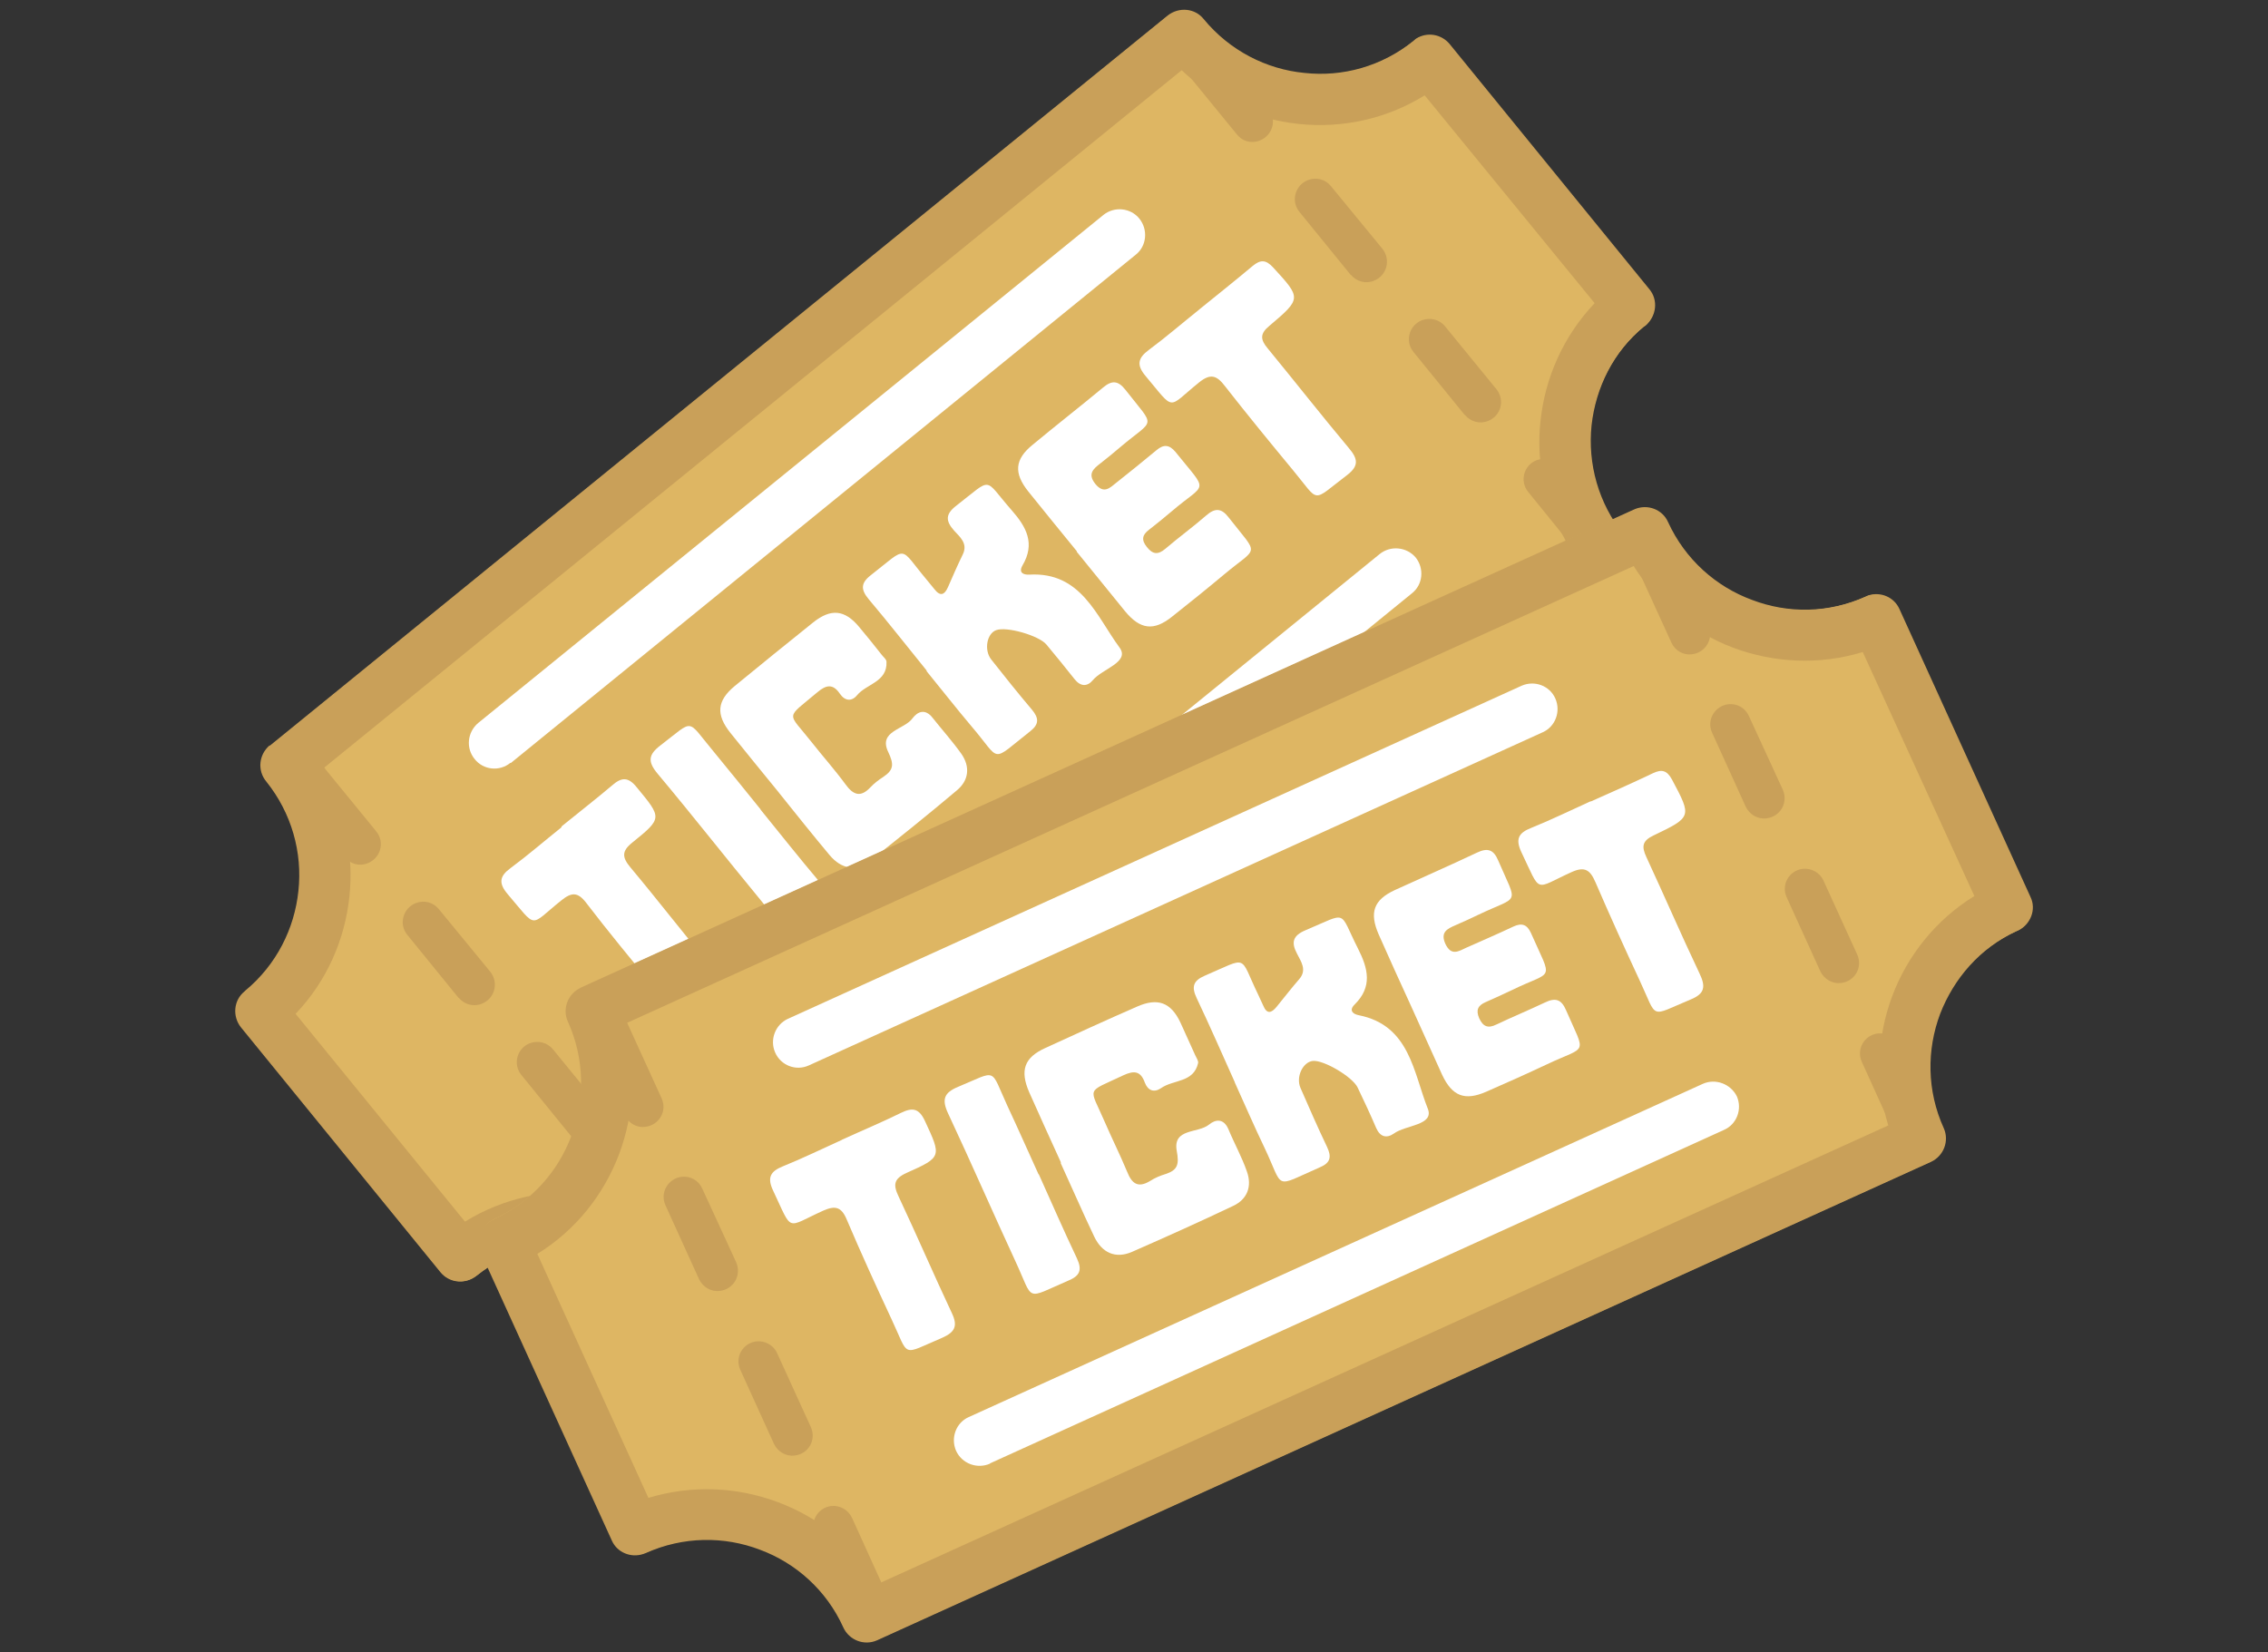 <?xml version="1.0" encoding="UTF-8"?>
<svg id="Layer_1" data-name="Layer 1" xmlns="http://www.w3.org/2000/svg" viewBox="0 0 80.87 58.92">
  <rect x="0" y="0" width="80.87" height="58.92" fill="#333333" stroke="none"/>
  <defs>
    <style>
      .cls-1 {
        fill: #deb663;
      }

      .cls-2 {
        fill: #c9a059;
      }

      .cls-3 {
        fill: #fff;
      }
    </style>
  </defs>
  <g>
    <path class="cls-1" d="M58.78,10.34c.32.38.26.95-.12,1.28l-.05.03c-1.11.91-1.74,2.2-1.89,3.55-.14,1.35.24,2.77,1.16,3.9.31.38.26.95-.13,1.28l-31.98,26.01c-.38.31-.95.26-1.28-.14-.91-1.13-2.22-1.79-3.58-1.92-1.36-.15-2.77.24-3.91,1.15l-.07.05c-.39.26-.91.19-1.2-.17l-7.11-8.73c-.31-.39-.26-.96.13-1.28l.03-.03c1.11-.92,1.75-2.2,1.89-3.54.15-1.37-.24-2.77-1.15-3.91-.32-.39-.26-.95.12-1.27L41.63.58c.4-.31.97-.26,1.28.13.93,1.13,2.23,1.79,3.59,1.92,1.36.15,2.76-.23,3.89-1.15l.08-.07c.39-.25.9-.17,1.19.19l7.11,8.73Z"/>
    <path class="cls-2" d="M9.62,26.59L41.64.55c.4-.31.97-.26,1.28.13.93,1.13,2.24,1.79,3.59,1.92,1.36.15,2.76-.23,3.9-1.15l.08-.07c.39-.25.9-.17,1.2.19h0l7.12,8.74c.32.38.26.95-.12,1.28l-.05.03c-1.11.91-1.74,2.2-1.89,3.55-.14,1.36.24,2.78,1.16,3.91.31.38.26.95-.13,1.28h0l-32.02,26.04c-.38.31-.95.26-1.28-.14-.91-1.14-2.22-1.79-3.58-1.92-1.36-.15-2.78.24-3.91,1.15l-.07.05c-.39.26-.91.19-1.21-.17h0l-7.12-8.74c-.31-.39-.26-.97.13-1.28l.03-.03c1.11-.92,1.75-2.21,1.89-3.55.15-1.37-.24-2.78-1.15-3.91-.32-.39-.26-.95.12-1.28h0ZM42.14,2.5L11.44,27.47c.85,1.37,1.18,2.96,1.02,4.49-.16,1.53-.8,3.02-1.92,4.19l6.04,7.41c1.38-.85,2.96-1.18,4.49-1.02,1.54.16,3.02.8,4.19,1.92l30.7-24.96c-.85-1.38-1.2-2.96-1.03-4.49.16-1.53.81-3.02,1.93-4.2l-6.06-7.41c-1.37.85-2.95,1.18-4.49,1.02-1.53-.16-3.01-.81-4.18-1.92h0Z"/>
    <path class="cls-2" d="M43.41,1.64c-.21-.25-.53-.33-.83-.22-.46.18-.61.75-.31,1.13l1.84,2.25c.19.24.52.33.81.21.46-.18.62-.74.31-1.13l-1.83-2.24ZM56.2,19.65c.2.25.53.33.83.22.46-.18.61-.75.3-1.13l-1.71-2.11c-.21-.25-.53-.33-.83-.22-.46.18-.61.75-.3,1.13l1.71,2.11ZM52.24,14.8c.2.24.53.33.82.21.46-.18.61-.74.3-1.13l-1.83-2.24c-.2-.25-.53-.33-.83-.22-.46.18-.61.75-.3,1.13l1.83,2.25ZM48.17,9.8c.2.24.53.33.82.21.46-.18.61-.74.31-1.13l-1.84-2.24c-.2-.25-.52-.33-.82-.22-.46.18-.62.75-.31,1.13l1.83,2.25Z"/>
    <path class="cls-2" d="M11.6,27.41c-.21-.25-.53-.33-.83-.22-.46.18-.61.75-.31,1.13l1.84,2.25c.19.24.52.33.81.21.46-.18.62-.74.31-1.13l-1.83-2.24ZM24.38,45.43c.2.25.53.33.83.22.46-.18.61-.75.3-1.13l-1.71-2.11c-.21-.25-.53-.33-.83-.22-.46.18-.61.75-.3,1.13l1.71,2.11ZM20.43,40.58c.2.24.53.33.82.21.46-.18.61-.74.3-1.13l-1.83-2.24c-.2-.25-.53-.33-.83-.22-.46.18-.61.75-.3,1.13l1.83,2.25ZM16.36,35.58c.2.24.53.33.82.21.46-.18.61-.74.31-1.13l-1.84-2.24c-.2-.25-.52-.33-.82-.22-.46.18-.62.75-.31,1.13l1.83,2.25Z"/>
    <g>
      <path class="cls-3" d="M18.2,27.2c-.39.32-.97.26-1.28-.14-.31-.38-.26-.95.13-1.28L39.35,7.66c.39-.31.97-.25,1.28.14.31.39.26.97-.13,1.28l-22.29,18.13Z"/>
      <path class="cls-3" d="M28.06,39.3c-.4.31-.97.26-1.29-.13-.31-.39-.26-.97.13-1.28l22.29-18.13c.39-.32.97-.26,1.29.12.31.39.26.97-.14,1.28l-22.29,18.14Z"/>
    </g>
    <g>
      <path class="cls-3" d="M33.05,23.92c-.69-.85-1.37-1.72-2.08-2.56-.28-.34-.28-.57.08-.85,1.36-1.06.98-1.04,2,.17.09.11.18.22.27.33.21.27.36.2.48-.07.17-.39.34-.78.53-1.17.19-.39-.1-.62-.31-.85-.31-.35-.31-.59.08-.89,1.33-1.03.95-1,1.97.16.53.6.85,1.19.39,1.97-.15.26.03.34.24.33,1.85-.11,2.4,1.49,3.22,2.6.38.52-.62.76-.95,1.16-.2.24-.44.24-.66-.04-.33-.42-.66-.82-1-1.23-.27-.32-1.42-.65-1.79-.51-.33.12-.44.7-.18,1.04.48.61.96,1.21,1.46,1.8.24.29.26.51-.06.76-1.45,1.14-1.02,1.09-2.09-.16-.55-.65-1.08-1.33-1.62-1.99Z"/>
      <path class="cls-3" d="M27.78,28.27c-.58-.71-1.16-1.42-1.73-2.13-.53-.66-.49-1.15.15-1.68.93-.76,1.86-1.52,2.8-2.27.63-.5,1.12-.45,1.63.16.28.33.54.66.81,1,.06.08.17.16.17.25.03.72-.71.78-1.05,1.19-.19.23-.43.21-.61-.05-.25-.37-.49-.32-.8-.06-1.16.98-1.08.68-.22,1.77.4.51.84,1,1.22,1.52.27.37.53.48.88.11.14-.15.3-.27.47-.38.37-.25.38-.45.17-.89-.36-.75.58-.79.87-1.2.18-.24.45-.35.71-.02.34.43.71.84,1.03,1.29.32.46.27.95-.17,1.31-1.01.85-2.04,1.68-3.08,2.5-.5.39-1.02.31-1.45-.2-.61-.73-1.21-1.48-1.81-2.23Z"/>
      <path class="cls-3" d="M38.4,19.66c-.58-.71-1.16-1.42-1.73-2.13-.53-.66-.49-1.15.15-1.67.83-.69,1.68-1.35,2.51-2.04.32-.27.54-.25.8.08,1.09,1.4,1.06.99-.18,2.04-.23.2-.47.39-.71.58-.26.2-.47.38-.18.74.31.37.52.13.76-.06.48-.38.95-.76,1.42-1.15.25-.21.45-.2.67.06,1.21,1.51,1.12,1.05-.14,2.13-.26.22-.53.44-.8.65-.24.18-.28.36-.08.61.21.27.4.29.66.07.48-.41.99-.78,1.46-1.19.31-.27.54-.27.8.07,1.1,1.41,1.07,1-.17,2.04-.61.51-1.23,1.01-1.85,1.5-.65.52-1.13.46-1.67-.19-.58-.71-1.15-1.42-1.73-2.13Z"/>
      <path class="cls-3" d="M20.02,29.47c.6-.49,1.21-.96,1.8-1.46.34-.3.58-.32.89.07.89,1.08.92,1.09-.16,1.96-.39.31-.37.53-.07.89.98,1.17,1.91,2.38,2.89,3.55.33.39.28.63-.11.93-1.28.98-.94.99-1.91-.18-.83-1-1.66-2.01-2.45-3.04-.3-.39-.52-.38-.89-.08-1.16.93-.83,1.03-1.91-.23-.33-.39-.29-.64.11-.93.62-.46,1.21-.97,1.81-1.45Z"/>
      <path class="cls-3" d="M42.78,11.02c.63-.51,1.27-1.02,1.89-1.54.27-.22.46-.23.72.05,1.01,1.1,1.03,1.11-.13,2.09-.34.28-.32.49-.06.8.97,1.18,1.91,2.38,2.89,3.55.33.39.38.64-.07.98-1.28.97-.94.99-1.92-.19-.82-.99-1.63-1.98-2.42-2.99-.29-.38-.51-.47-.93-.13-1.15.93-.83,1.04-1.9-.23-.33-.39-.28-.64.11-.93.62-.46,1.21-.97,1.81-1.45Z"/>
      <path class="cls-3" d="M27.12,28.87c.69.85,1.37,1.71,2.08,2.55.29.34.26.57-.09.84-1.36,1.05-.99,1.05-2-.18-1.23-1.49-2.42-3.01-3.66-4.49-.36-.43-.34-.68.11-1.02,1.22-.93.9-.95,1.87.21.57.69,1.13,1.39,1.69,2.08Z"/>
    </g>
  </g>
  <g>
    <path class="cls-1" d="M72.36,31.99c.21.45,0,.99-.44,1.2l-.05.02c-1.3.6-2.24,1.69-2.73,2.95-.48,1.28-.48,2.74.13,4.07.2.45,0,.99-.45,1.2l-37.53,17.03c-.45.2-.99,0-1.2-.46-.6-1.33-1.7-2.29-2.97-2.77-1.27-.49-2.74-.48-4.07.12l-.08.03c-.44.15-.93-.05-1.12-.47l-4.66-10.25c-.2-.46,0-1,.45-1.2l.04-.02c1.31-.61,2.25-1.69,2.73-2.95.49-1.29.48-2.74-.12-4.07-.21-.46,0-.99.44-1.2l37.53-17.03c.46-.2,1,0,1.2.45.61,1.33,1.71,2.29,2.98,2.77,1.28.49,2.73.47,4.06-.12l.09-.04c.44-.14.91.06,1.11.48l4.66,10.25Z"/>
    <path class="cls-2" d="M20.7,35.22l37.58-17.06c.46-.2,1,0,1.2.46.61,1.33,1.71,2.3,2.99,2.77,1.28.49,2.73.48,4.06-.12l.09-.04c.44-.14.92.06,1.11.49h0l4.67,10.26c.22.45,0,.99-.44,1.2l-.05.02c-1.31.6-2.24,1.69-2.73,2.95-.48,1.28-.48,2.74.13,4.08.2.45,0,.99-.46,1.2h0l-37.58,17.06c-.45.2-.99,0-1.2-.46-.6-1.33-1.7-2.3-2.97-2.77-1.28-.49-2.74-.48-4.08.12l-.08.03c-.44.15-.93-.05-1.12-.47h0l-4.67-10.26c-.2-.46,0-1,.45-1.2l.04-.02c1.31-.61,2.26-1.69,2.73-2.95.49-1.29.48-2.75-.12-4.08-.21-.46,0-.99.44-1.2h0ZM58.26,20.18l-36.03,16.35c.47,1.54.39,3.17-.15,4.61-.54,1.44-1.54,2.72-2.92,3.57l3.96,8.7c1.55-.47,3.17-.39,4.61.15,1.45.54,2.72,1.54,3.57,2.92l36.03-16.35c-.47-1.55-.4-3.17.14-4.61.54-1.44,1.55-2.72,2.93-3.57l-3.98-8.7c-1.54.47-3.15.39-4.61-.15-1.44-.54-2.7-1.55-3.56-2.92h0Z"/>
    <path class="cls-2" d="M59.71,19.67c-.14-.29-.43-.45-.74-.42-.49.06-.78.57-.58,1.02l1.21,2.65c.13.28.42.45.73.41.49-.06.79-.56.58-1.02l-1.2-2.63ZM67.51,40.34c.13.29.43.45.74.42.49-.05.78-.57.57-1.02l-1.12-2.47c-.14-.29-.43-.45-.74-.42-.49.06-.78.57-.57,1.02l1.12,2.47ZM64.91,34.64c.14.28.43.45.74.41.49-.06.78-.56.57-1.02l-1.2-2.63c-.13-.29-.43-.45-.74-.42-.49.06-.78.57-.57,1.02l1.2,2.64ZM62.25,28.77c.14.28.43.45.74.41.49-.06.78-.56.58-1.02l-1.21-2.63c-.13-.29-.42-.45-.73-.42-.49.06-.79.57-.58,1.02l1.2,2.64Z"/>
    <path class="cls-2" d="M22.39,36.52c-.14-.29-.43-.45-.74-.42-.49.06-.78.57-.58,1.02l1.21,2.65c.13.28.42.45.73.41.49-.06.79-.56.58-1.02l-1.2-2.63ZM30.19,57.19c.13.29.43.45.74.42.49-.05.78-.57.57-1.02l-1.12-2.47c-.14-.29-.43-.45-.74-.42-.49.06-.78.57-.57,1.02l1.12,2.47ZM27.6,51.49c.14.28.43.45.74.41.49-.06.78-.56.57-1.02l-1.2-2.63c-.13-.29-.43-.45-.74-.42-.49.06-.78.57-.57,1.02l1.2,2.64ZM24.93,45.62c.14.28.43.45.74.41.49-.06.78-.56.58-1.02l-1.21-2.63c-.13-.29-.42-.45-.73-.42-.49.06-.79.57-.58,1.02l1.2,2.64Z"/>
    <g>
      <path class="cls-3" d="M28.84,37.99c-.46.21-1,0-1.2-.46-.2-.45,0-.99.45-1.2l26.17-11.88c.46-.2,1,0,1.2.46.2.46,0,1-.45,1.2l-26.17,11.88Z"/>
      <path class="cls-3" d="M35.3,52.19c-.46.2-1,0-1.21-.46-.2-.46,0-1,.45-1.2l26.17-11.88c.46-.21,1,0,1.22.44.2.46,0,1-.46,1.2l-26.17,11.89Z"/>
    </g>
    <g>
      <path class="cls-3" d="M44.03,38.59c-.45-1-.89-2.01-1.36-3-.19-.4-.13-.62.29-.8,1.59-.68,1.21-.75,1.9.67.06.13.12.26.18.39.13.32.29.28.48.05.27-.33.53-.67.81-.99.28-.33.06-.62-.08-.9-.22-.41-.15-.65.3-.84,1.55-.65,1.17-.73,1.87.65.36.71.53,1.36-.12,2-.21.21-.06.34.15.38,1.82.36,1.95,2.05,2.46,3.33.24.6-.79.58-1.21.89-.26.18-.49.12-.63-.2-.21-.49-.43-.96-.66-1.44-.18-.38-1.21-.99-1.6-.95-.35.04-.61.56-.44.96.31.71.62,1.42.95,2.11.16.34.13.56-.25.72-1.69.74-1.27.8-1.98-.69-.37-.77-.71-1.56-1.06-2.33Z"/>
      <path class="cls-3" d="M37.83,41.45c-.38-.83-.76-1.67-1.13-2.5-.34-.78-.18-1.24.57-1.58,1.09-.5,2.18-1,3.28-1.48.73-.32,1.2-.15,1.54.57.18.39.35.78.53,1.17.04.09.12.2.1.28-.16.7-.88.58-1.32.89-.25.17-.47.09-.58-.2-.15-.42-.39-.43-.76-.26-1.37.65-1.22.38-.67,1.66.26.6.55,1.18.8,1.78.17.43.39.59.82.33.17-.11.36-.19.56-.25.42-.14.48-.34.39-.82-.15-.82.76-.62,1.15-.94.23-.19.52-.23.69.16.21.51.48.99.66,1.51.19.53.02.99-.49,1.23-1.2.57-2.4,1.11-3.61,1.64-.58.25-1.07.04-1.35-.56-.41-.86-.79-1.74-1.19-2.61Z"/>
      <path class="cls-3" d="M50.29,35.82c-.38-.83-.76-1.66-1.13-2.5-.34-.78-.18-1.23.57-1.58.98-.45,1.97-.88,2.94-1.34.38-.18.59-.1.75.28.7,1.63.78,1.23-.69,1.93-.27.13-.55.26-.83.38-.3.13-.55.25-.36.67.21.44.47.26.75.13.56-.25,1.12-.49,1.67-.75.3-.14.49-.08.63.23.78,1.77.82,1.3-.67,2.03-.31.15-.63.29-.94.43-.28.12-.36.28-.24.57.14.31.32.38.62.23.57-.27,1.15-.51,1.72-.78.37-.18.59-.13.76.27.71,1.64.78,1.24-.68,1.93-.72.34-1.44.66-2.17.98-.76.33-1.21.16-1.57-.61-.38-.83-.75-1.67-1.13-2.5Z"/>
      <path class="cls-3" d="M30.02,40.64c.7-.32,1.42-.62,2.11-.96.41-.2.64-.16.85.29.59,1.27.61,1.29-.65,1.85-.46.21-.49.42-.29.84.65,1.38,1.25,2.78,1.9,4.16.22.46.11.68-.34.88-1.49.63-1.16.72-1.81-.66-.55-1.18-1.09-2.36-1.6-3.56-.19-.45-.41-.5-.84-.31-1.35.61-1.07.79-1.78-.71-.22-.46-.11-.69.34-.87.72-.29,1.41-.63,2.12-.95Z"/>
      <path class="cls-3" d="M56.72,28.58c.74-.33,1.49-.66,2.22-1.01.32-.15.5-.1.68.23.7,1.32.72,1.33-.66,1.99-.4.19-.43.39-.26.76.64,1.38,1.25,2.79,1.9,4.16.22.46.2.72-.32.93-1.49.62-1.16.72-1.81-.67-.54-1.16-1.07-2.33-1.58-3.51-.19-.44-.38-.58-.86-.36-1.35.61-1.06.79-1.78-.71-.22-.47-.11-.69.35-.87.72-.29,1.41-.63,2.12-.95Z"/>
      <path class="cls-3" d="M37.04,41.87c.45,1,.89,2.01,1.36,3,.19.41.11.62-.3.79-1.58.68-1.22.76-1.89-.68-.81-1.75-1.58-3.52-2.4-5.27-.24-.51-.15-.75.36-.96,1.42-.59,1.12-.69,1.75.68.38.81.74,1.63,1.11,2.44Z"/>
    </g>
  </g>
</svg>